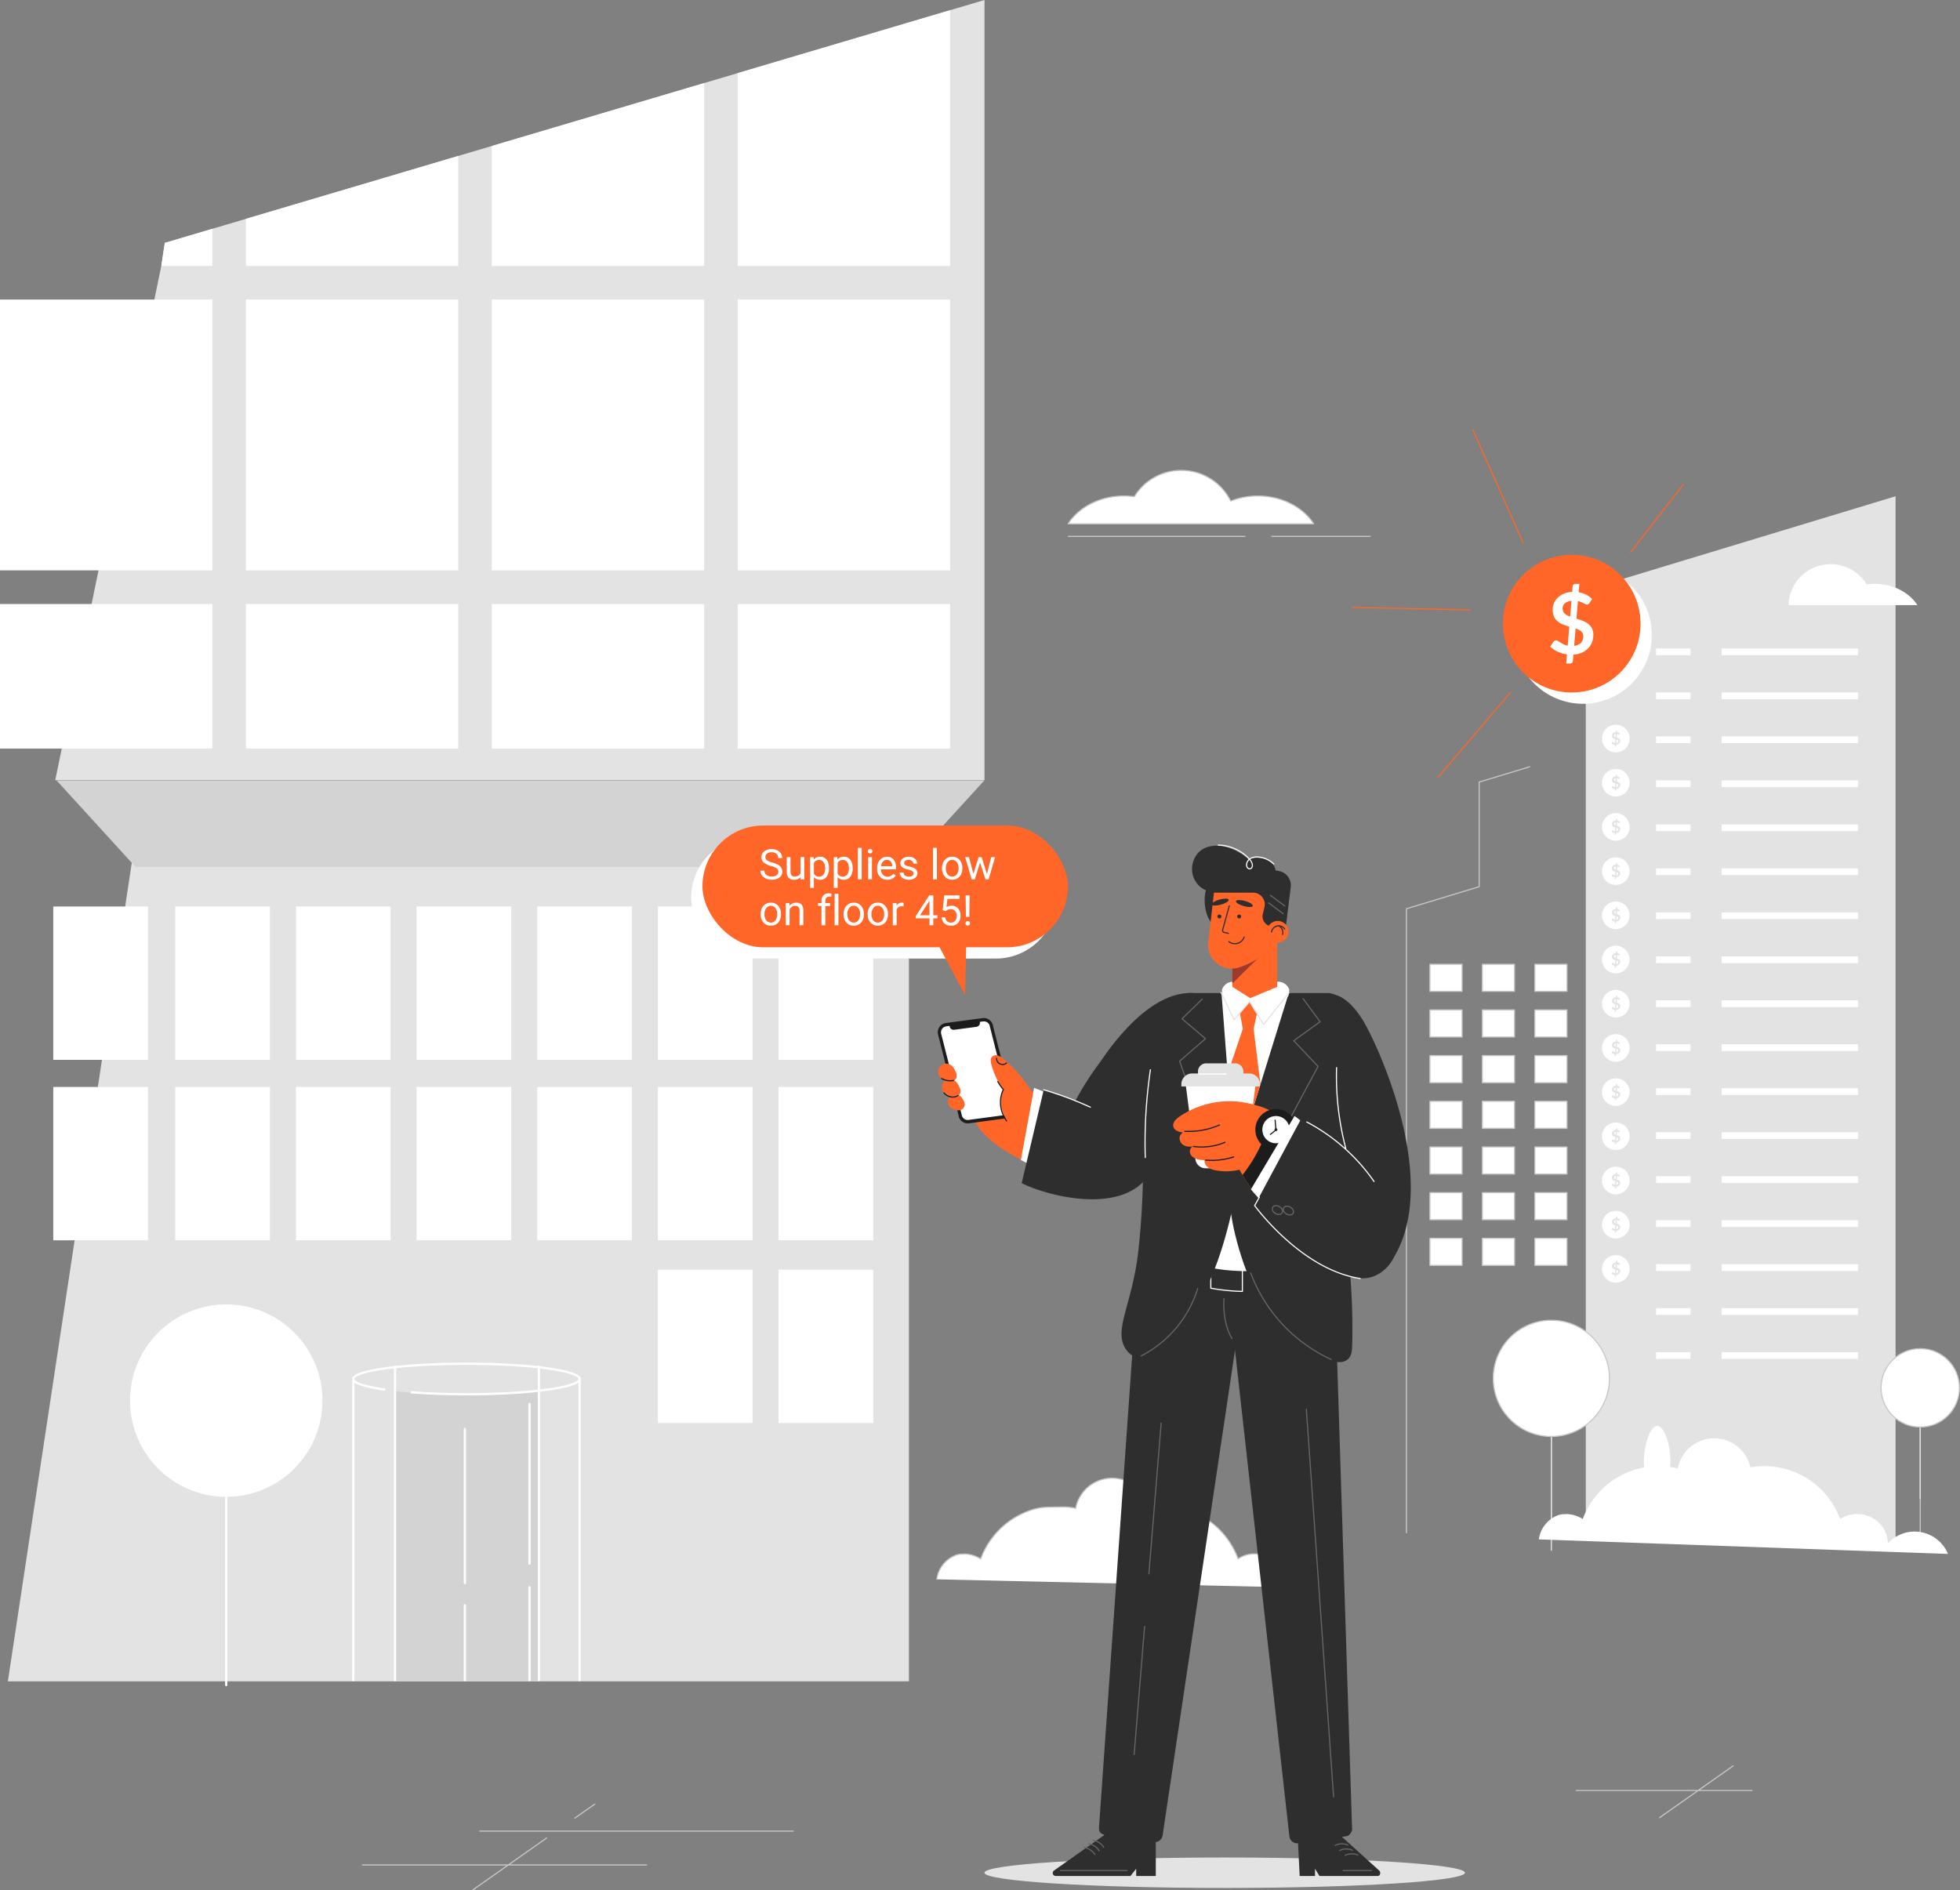 <svg xmlns="http://www.w3.org/2000/svg" id="illustration" width="1737.65" height="1676.124" version="1.1"><rect width="100%" height="100%" fill="#808080" stroke="none"/><defs id="defs4"><style id="style2">.cls-1,.cls-6{fill:#fff}.cls-1,.cls-2{stroke:#c7c7c7}.cls-1,.cls-10,.cls-13,.cls-14,.cls-16,.cls-2,.cls-5{stroke-linecap:round}.cls-1,.cls-10,.cls-13,.cls-14,.cls-16,.cls-2{stroke-linejoin:round}.cls-10,.cls-13,.cls-14,.cls-16,.cls-2,.cls-5{fill:none}.cls-3{fill:#e3e3e3}.cls-10,.cls-14{stroke:#fff}.cls-5{stroke-miterlimit:10;stroke:#e3e3e3}.cls-7{fill:#ff6628}.cls-10{stroke-width:2px}.cls-11{fill:#2e2e2e}.cls-13{stroke:#666}.cls-15{fill:#1c1c1c}.cls-16{stroke:#1c1c1c}</style></defs><path id="path6" fill="#fff" stroke="#c7c7c7" stroke-linecap="round" stroke-linejoin="round" d="M1421.04 1358.95V752.97l-12.84 3.89v-92.77" class="cls-1"/><path id="path8" fill="none" stroke="#c7c7c7" stroke-linecap="round" stroke-linejoin="round" d="M1356.13 679.87l-44.76 13.56v92.78l-64.49 19.54v553.2" class="cls-2"/><path id="path10" fill="#e3e3e3" d="M1680.53 1373.8V440.02l-274.66 83.23v831.55z" class="cls-3"/><path id="path12" fill="none" stroke="#fff" stroke-miterlimit="10" stroke-width="6" d="M1468.19 1201.92h179.01m-179.01-39h179.01m-179.01-39h179.01m-179.01-39h179.01m-179.01-38.99h179.01m-179.01-39h179.01m-179.01-39h179.01m-179.01-39h179.01m-179.01-39h179.01m-179.01-38.99h179.01m-179.01-39h179.01m-179.01-39h179.01m-179.01-39h179.01m-179.01-39h179.01m-179.01-38.99h179.01m-179.01-39h179.01m-179.01-39h179.01"/><path id="path14" fill="#e3e3e3" d="M1498.75 517.92h27.54v716h-27.54z" class="cls-3"/><path id="path16" fill="#fff" stroke="#c7c7c7" stroke-linecap="round" stroke-linejoin="round" d="M1267.7 854.97h28.5v24h-28.5zm46.5 0h28.5v24h-28.5zm46.5 0h28.5v24h-28.5zm-93 40.5h28.5v24h-28.5zm46.5 0h28.5v24h-28.5zm46.5 0h28.5v24h-28.5zm-93 40.5h28.5v24h-28.5zm46.5 0h28.5v24h-28.5zm46.5 0h28.5v24h-28.5zm-93 40.5h28.5v24h-28.5zm46.5 0h28.5v24h-28.5zm46.5 0h28.5v24h-28.5zm-93 40.5h28.5v24h-28.5zm46.5 0h28.5v24h-28.5zm46.5 0h28.5v24h-28.5zm-93 40.49h28.5v24h-28.5zm46.5 0h28.5v24h-28.5zm46.5 0h28.5v24h-28.5zm-93 40.5h28.5v24h-28.5zm46.5 0h28.5v24h-28.5zm46.5 0h28.5v24h-28.5zm341.69 120.6v142.74" class="cls-1"/><path id="path18" fill="none" stroke="#e3e3e3" stroke-linecap="round" stroke-miterlimit="10" d="M1702.39 1218.56v110.18" class="cls-5"/><circle id="circle20" cx="1702.39" cy="1230.55" r="34.76" fill="#fff" stroke="#c7c7c7" stroke-linecap="round" stroke-linejoin="round" class="cls-1"/><path id="path22" fill="#fff" stroke="#c7c7c7" stroke-linecap="round" stroke-linejoin="round" d="M1375.37 1204.39v159.54" class="cls-1"/><path id="path24" fill="none" stroke="#e3e3e3" stroke-linecap="round" stroke-miterlimit="10" d="M1375.37 1204.39v170.14" class="cls-5"/><circle id="circle26" cx="1375.37" cy="1222.15" r="51.52" fill="#fff" stroke="#c7c7c7" stroke-linecap="round" stroke-linejoin="round" class="cls-1"/><path id="path28" fill="#fff" d="M1726.99 1377.8a32 32 0 00-53.32-9.29c0-14.41-12.21-26.09-27.21-26.09a27.82 27.82 0 00-15.12 4.42 71.41 71.41 0 00-79.49-45.78 32.91 32.91 0 00-64.45 1c-2.2-.54-4.45-1-6.73-1.29a52.29 52.29 0 00.12-8.89c-1-15.25-6.22-27.61-11.54-27.61-5.32 0-10.57 12.36-11.73 27.61a52.55 52.55 0 00.09 9.25 71.54 71.54 0 00-54.42 45.73 27.8 27.8 0 00-14.25-4.39l-4.23.18a17.79 17.79 0 00-4.94 1.46 26.76 26.76 0 00-15.5 20.8" class="cls-6"/><circle id="circle30" cx="1403.41" cy="562.99" r="61.03" fill="#fff" class="cls-6"/><circle id="circle32" cx="1393.41" cy="552.99" r="61.03" fill="#ff6628" class="cls-7"/><path id="path34" fill="#fff" d="M1389.21 580.2a28.62 28.62 0 01-8.3-2.42 23.08 23.08 0 01-6.6-4.49l2.86-4.26a3 3 0 011-.93 2.73 2.73 0 011.34-.35 3.39 3.39 0 011.78.58c.62.39 1.34.85 2.15 1.38a27.17 27.17 0 002.75 1.58 12.9 12.9 0 003.66 1.17l1.36-16.84q-2.68-.79-5.3-1.79a17.78 17.78 0 01-4.72-2.68 12.59 12.59 0 01-3.38-4.25 14.44 14.44 0 01-1.28-6.45 14.64 14.64 0 014.47-10.49 18 18 0 015.42-3.55 20.52 20.52 0 017.35-1.58l.42-4.76a2.65 2.65 0 01.75-1.62 2.33 2.33 0 011.78-.71h3.49l-.64 7.39a20.76 20.76 0 016.94 2.28 24.76 24.76 0 015 3.68l-2.27 3.44a4.06 4.06 0 01-1 1.13 2.18 2.18 0 01-1.29.37 3.33 3.33 0 01-1.35-.35c-.53-.24-1.12-.53-1.78-.87-.66-.34-1.39-.69-2.21-1a16 16 0 00-2.69-.87l-1.32 15.62c1.81.56 3.6 1.17 5.39 1.83a19.27 19.27 0 014.81 2.59 12.35 12.35 0 013.45 3.94 12 12 0 011.32 5.91 18.37 18.37 0 01-1.17 6.58 15.76 15.76 0 01-3.43 5.43 17.59 17.59 0 01-5.55 3.85 21.14 21.14 0 01-7.5 1.76l-.46 5.54a2.46 2.46 0 01-.73 1.61 2.32 2.32 0 01-1.76.73h-3.43zm-3.85-40.68a6.08 6.08 0 00.49 2.53 6.3 6.3 0 001.38 2 9.7 9.7 0 002.11 1.5 21 21 0 002.66 1.19l1.17-14a13.47 13.47 0 00-3.58.89 7.72 7.72 0 00-2.42 1.53 5.53 5.53 0 00-1.38 2 6.58 6.58 0 00-.45 2.36zm18.34 24.68a5.8 5.8 0 00-.51-2.51 6 6 0 00-1.43-1.9 9.11 9.11 0 00-2.17-1.44 23.7 23.7 0 00-2.72-1.09l-1.3 15.36a9.9 9.9 0 006.05-2.7 7.93 7.93 0 002.06-5.72z" class="cls-6"/><circle id="circle36" cx="1432.5" cy="654.85" r="12.24" fill="#fff" class="cls-6"/><path id="path38" fill="#e3e3e3" d="M1434.56 657.1a1.19 1.19 0 00-.1-.51 1.33 1.33 0 00-.29-.38 2.31 2.31 0 00-.43-.29 3.93 3.93 0 00-.55-.21l-.26 3.07a2 2 0 001.22-.54 1.61 1.61 0 00.41-1.14zm-2.9 3.2a5.85 5.85 0 01-1.67-.48 4.53 4.53 0 01-1.32-.9l.57-.85a.61.61 0 01.2-.19.54.54 0 01.27-.07.7.7 0 01.36.12l.43.27a5.36 5.36 0 00.55.32 2.5 2.5 0 00.73.23l.28-3.38a11 11 0 01-1.06-.36 3.46 3.46 0 01-.94-.53 2.52 2.52 0 01-.68-.86 2.87 2.87 0 01-.26-1.29 2.91 2.91 0 01.23-1.12 2.81 2.81 0 01.67-1 3.33 3.33 0 011.08-.71 4 4 0 011.48-.32l.08-1a.53.53 0 01.15-.33.45.45 0 01.36-.14h.69l-.13 1.48a4.21 4.21 0 011.39.46 5.24 5.24 0 011 .73l-.46.69a.77.77 0 01-.2.23.45.45 0 01-.26.08.67.67 0 01-.27-.08 2.84 2.84 0 01-.36-.17l-.44-.21a2.63 2.63 0 00-.54-.17l-.26 3.13c.36.11.72.23 1.08.37a3.55 3.55 0 011 .52 2.28 2.28 0 01.69.79 2.34 2.34 0 01.27 1.18 3.6 3.6 0 01-.24 1.32 3.18 3.18 0 01-.68 1.09 3.78 3.78 0 01-1.12.77 4.13 4.13 0 01-1.5.35l-.09 1.11a.55.55 0 01-.15.33.48.48 0 01-.35.14h-.69zm-.78-8.15a1.36 1.36 0 00.1.51 1.48 1.48 0 00.28.39 2.25 2.25 0 00.42.3 3.82 3.82 0 00.54.24l.23-2.8a2.37 2.37 0 00-.72.18 1.41 1.41 0 00-.48.3 1.11 1.11 0 00-.28.41 1.23 1.23 0 00-.09.47z" class="cls-3"/><circle id="circle40" cx="1432.5" cy="694.03" r="12.24" fill="#fff" class="cls-6"/><path id="path42" fill="#e3e3e3" d="M1434.56 696.28a1.12 1.12 0 00-.1-.5 1.2 1.2 0 00-.29-.38 1.91 1.91 0 00-.43-.29 5.72 5.72 0 00-.55-.22l-.26 3.07a2 2 0 001.22-.54 1.61 1.61 0 00.41-1.14zm-2.9 3.21a5.85 5.85 0 01-1.67-.48 4.75 4.75 0 01-1.32-.91l.57-.85a.61.61 0 01.2-.19.68.68 0 01.27-.07.7.7 0 01.36.12l.43.28a5.4 5.4 0 00.55.31 2.51 2.51 0 00.73.24l.28-3.38c-.35-.11-.71-.23-1.06-.36a3.78 3.78 0 01-.94-.54 2.48 2.48 0 01-.68-.85 2.87 2.87 0 01-.26-1.29 3 3 0 01.23-1.13 2.91 2.91 0 01.67-1 3.68 3.68 0 011.08-.71 4.18 4.18 0 011.48-.32l.08-1a.5.5 0 01.15-.32.46.46 0 01.36-.15h.69l-.13 1.48a4.21 4.21 0 011.39.46 5.27 5.27 0 011 .74l-.46.69a.72.72 0 01-.2.22.38.38 0 01-.26.08.63.63 0 01-.27-.07l-.36-.18-.44-.2a3.42 3.42 0 00-.54-.18l-.26 3.13 1.08.37a4.2 4.2 0 011 .52 2.32 2.32 0 011 2 3.6 3.6 0 01-.24 1.32 3 3 0 01-.68 1.09 3.62 3.62 0 01-1.12.78 4.59 4.59 0 01-1.5.35l-.09 1.11a.53.53 0 01-.15.32.45.45 0 01-.35.15h-.69zm-.78-8.16a1.32 1.32 0 00.1.51 1.21 1.21 0 00.28.39 2.25 2.25 0 00.42.3 3.82 3.82 0 00.54.24l.23-2.8a3.15 3.15 0 00-.72.18 1.42 1.42 0 00-.48.31 1.08 1.08 0 00-.28.4 1.27 1.27 0 00-.09.47z" class="cls-3"/><circle id="circle44" cx="1432.5" cy="733.22" r="12.24" fill="#fff" class="cls-6"/><path id="path46" fill="#e3e3e3" d="M1434.56 735.47a1.16 1.16 0 00-.1-.51 1.33 1.33 0 00-.29-.38 1.91 1.91 0 00-.43-.29 5.72 5.72 0 00-.55-.22l-.26 3.08a2 2 0 001.22-.55 1.58 1.58 0 00.41-1.13zm-2.9 3.2a5.85 5.85 0 01-1.67-.48 4.53 4.53 0 01-1.32-.9l.57-.86a.7.7 0 01.2-.18.54.54 0 01.27-.07.78.78 0 01.36.11l.43.28a5.36 5.36 0 00.55.32 2.85 2.85 0 00.73.23l.28-3.38a11 11 0 01-1.06-.36 3.24 3.24 0 01-.94-.54 2.39 2.39 0 01-.68-.85 2.87 2.87 0 01-.26-1.29 2.91 2.91 0 01.23-1.12 2.72 2.72 0 01.67-1 3.33 3.33 0 011.08-.71 4 4 0 011.48-.32l.08-1a.53.53 0 01.15-.32.45.45 0 01.36-.14h.69l-.13 1.48a4 4 0 011.39.46 5.24 5.24 0 011 .73l-.46.69a.77.77 0 01-.2.23.45.45 0 01-.26.08.67.67 0 01-.27-.08 2.84 2.84 0 01-.36-.17l-.44-.21a2.63 2.63 0 00-.54-.17l-.26 3.13c.36.11.72.23 1.08.37a3.82 3.82 0 011 .51 2.48 2.48 0 01.69.79 2.38 2.38 0 01.27 1.19 3.6 3.6 0 01-.24 1.32 3.18 3.18 0 01-.68 1.09 3.78 3.78 0 01-1.12.77 4.13 4.13 0 01-1.5.35l-.09 1.11a.55.55 0 01-.15.33.48.48 0 01-.35.14h-.69zm-.78-8.15a1.36 1.36 0 00.1.51 1.48 1.48 0 00.28.39 2.25 2.25 0 00.42.3 3.82 3.82 0 00.54.24l.23-2.8a2.72 2.72 0 00-.72.17 1.59 1.59 0 00-.48.31 1.11 1.11 0 00-.28.41 1.19 1.19 0 00-.09.47z" class="cls-3"/><circle id="circle48" cx="1432.5" cy="772.4" r="12.24" fill="#fff" class="cls-6"/><path id="path50" fill="#e3e3e3" d="M1434.56 774.62a1.12 1.12 0 00-.1-.5 1.2 1.2 0 00-.29-.38 1.62 1.62 0 00-.43-.29 3.94 3.94 0 00-.55-.22l-.26 3.07a2 2 0 001.22-.54 1.61 1.61 0 00.41-1.14zm-2.9 3.21a5.56 5.56 0 01-1.67-.49 4.53 4.53 0 01-1.32-.9l.57-.85a.61.61 0 01.2-.19.68.68 0 01.27-.07.7.7 0 01.36.12l.43.27a4 4 0 00.55.32 2.51 2.51 0 00.73.24l.28-3.38c-.35-.11-.71-.23-1.06-.36a3.78 3.78 0 01-.94-.54 2.48 2.48 0 01-.68-.85 2.92 2.92 0 01-.26-1.3 3 3 0 01.23-1.12 2.91 2.91 0 01.67-1 3.5 3.5 0 011.08-.71 4.18 4.18 0 011.48-.32l.08-1a.55.55 0 01.15-.33.49.49 0 01.36-.14h.69l-.13 1.48a4.21 4.21 0 011.39.46 5.27 5.27 0 011 .74l-.46.69a.72.72 0 01-.2.22.45.45 0 01-.26.08.63.63 0 01-.27-.07l-.36-.18-.44-.2a2.63 2.63 0 00-.54-.18l-.26 3.13c.36.11.72.24 1.08.37a3.85 3.85 0 011 .52 2.28 2.28 0 01.69.79 2.34 2.34 0 01.27 1.18 3.6 3.6 0 01-.24 1.32 3.09 3.09 0 01-.68 1.09 3.44 3.44 0 01-1.12.77 4.35 4.35 0 01-1.5.36l-.09 1.11a.56.56 0 01-.15.32.45.45 0 01-.35.15h-.69zm-.78-8.16a1.36 1.36 0 00.1.51 1.21 1.21 0 00.28.39 2.25 2.25 0 00.42.3 3.82 3.82 0 00.54.24l.23-2.8a3.15 3.15 0 00-.72.18 1.29 1.29 0 00-.48.31 1.08 1.08 0 00-.28.4 1.27 1.27 0 00-.09.5z" class="cls-3"/><circle id="circle52" cx="1432.5" cy="811.59" r="12.24" fill="#fff" class="cls-6"/><path id="path54" fill="#e3e3e3" d="M1434.56 813.84a1.16 1.16 0 00-.1-.51 1.33 1.33 0 00-.29-.38 1.91 1.91 0 00-.43-.29 5.72 5.72 0 00-.55-.22l-.26 3.07a2 2 0 001.22-.54 1.6 1.6 0 00.41-1.13zm-2.9 3.2a5.85 5.85 0 01-1.67-.48 4.53 4.53 0 01-1.32-.9l.57-.86a.7.7 0 01.2-.18.54.54 0 01.27-.07.78.78 0 01.36.11l.43.28a5.36 5.36 0 00.55.32 2.85 2.85 0 00.73.23l.28-3.38c-.35-.11-.71-.23-1.06-.36a3.24 3.24 0 01-.94-.54 2.39 2.39 0 01-.68-.85 2.87 2.87 0 01-.26-1.29 2.91 2.91 0 01.23-1.12 2.72 2.72 0 01.67-1 3.52 3.52 0 011.08-.72 4.18 4.18 0 011.48-.31l.08-1a.5.5 0 01.15-.32.46.46 0 01.36-.15h.69l-.13 1.49a4 4 0 011.39.46 4.85 4.85 0 011 .73l-.46.69a.77.77 0 01-.2.23.44.44 0 01-.26.07.63.63 0 01-.27-.07l-.36-.17-.44-.21a2.63 2.63 0 00-.54-.17l-.26 3.13 1.08.36a4.2 4.2 0 011 .52 2.32 2.32 0 011 2 3.6 3.6 0 01-.24 1.32 3.18 3.18 0 01-.68 1.09 3.78 3.78 0 01-1.12.77 4.35 4.35 0 01-1.5.35l-.09 1.11a.5.5 0 01-.15.32.45.45 0 01-.35.15h-.69zm-.78-8.15a1.27 1.27 0 00.1.5 1.21 1.21 0 00.28.39 1.9 1.9 0 00.42.31 5.48 5.48 0 00.54.23l.23-2.79a2.72 2.72 0 00-.72.17 1.59 1.59 0 00-.48.31 1.17 1.17 0 00-.28.4 1.28 1.28 0 00-.09.48z" class="cls-3"/><circle id="circle56" cx="1432.5" cy="850.77" r="12.24" fill="#fff" class="cls-6"/><path id="path58" fill="#e3e3e3" d="M1434.56 853.02a1.12 1.12 0 00-.1-.5 1.37 1.37 0 00-.29-.39 1.88 1.88 0 00-.43-.28 3.94 3.94 0 00-.55-.22l-.26 3.07a2 2 0 001.22-.54 1.61 1.61 0 00.41-1.14zm-2.9 3.21a5.56 5.56 0 01-1.67-.49 4.53 4.53 0 01-1.32-.9l.57-.85a.61.61 0 01.2-.19.54.54 0 01.27-.07.7.7 0 01.36.12l.43.27a4 4 0 00.55.32 2.51 2.51 0 00.73.24l.28-3.39c-.35-.1-.71-.22-1.06-.35a3.78 3.78 0 01-.94-.54 2.58 2.58 0 01-.68-.85 3.11 3.11 0 010-2.42 2.81 2.81 0 01.67-1 3.5 3.5 0 011.08-.71 4.18 4.18 0 011.48-.32l.08-1a.55.55 0 01.15-.33.49.49 0 01.36-.14h.69l-.13 1.48a4.21 4.21 0 011.39.46 5.27 5.27 0 011 .74l-.46.69a.72.72 0 01-.2.22.45.45 0 01-.26.08.83.83 0 01-.27-.07l-.36-.18-.44-.21a3.44 3.44 0 00-.54-.17l-.26 3.13c.36.11.72.24 1.08.37a3.85 3.85 0 011 .52 2.28 2.28 0 01.69.79 2.34 2.34 0 01.27 1.18 3.6 3.6 0 01-.24 1.32 3.09 3.09 0 01-.68 1.09 3.6 3.6 0 01-1.12.77 4.35 4.35 0 01-1.5.36l-.09 1.11a.56.56 0 01-.15.32.45.45 0 01-.35.15h-.69zm-.78-8.16a1.36 1.36 0 00.1.51 1.21 1.21 0 00.28.39 2.25 2.25 0 00.42.3 3.82 3.82 0 00.54.24l.23-2.8a2.7 2.7 0 00-.72.18 1.41 1.41 0 00-.48.3 1.2 1.2 0 00-.28.41 1.27 1.27 0 00-.09.47z" class="cls-3"/><circle id="circle60" cx="1432.5" cy="889.96" r="12.24" fill="#fff" class="cls-6"/><path id="path62" fill="#e3e3e3" d="M1434.56 892.2a1.12 1.12 0 00-.1-.5 1.33 1.33 0 00-.29-.38 1.91 1.91 0 00-.43-.29 5.72 5.72 0 00-.55-.22l-.26 3.07a2 2 0 001.22-.54 1.61 1.61 0 00.41-1.14zm-2.9 3.21a5.85 5.85 0 01-1.67-.48 4.53 4.53 0 01-1.32-.9l.57-.86a.7.7 0 01.2-.18.54.54 0 01.27-.07.68.68 0 01.36.11l.43.28c.16.1.34.21.55.32a2.85 2.85 0 00.73.23l.28-3.38c-.35-.11-.71-.23-1.06-.36a3.24 3.24 0 01-.94-.54 2.48 2.48 0 01-.68-.85 2.87 2.87 0 01-.26-1.29 3 3 0 01.23-1.13 2.91 2.91 0 01.67-1 3.68 3.68 0 011.08-.71 4.18 4.18 0 011.48-.31l.08-1a.5.5 0 01.15-.32.46.46 0 01.36-.15h.69l-.13 1.49a4 4 0 011.39.45 5.27 5.27 0 011 .74l-.46.69a.77.77 0 01-.2.23.44.44 0 01-.26.07.63.63 0 01-.27-.07l-.36-.17-.44-.21a3.42 3.42 0 00-.54-.18l-.26 3.14 1.08.36a4.2 4.2 0 011 .52 2.32 2.32 0 011 2 3.6 3.6 0 01-.24 1.32 3.18 3.18 0 01-.68 1.09 3.78 3.78 0 01-1.12.77 4.35 4.35 0 01-1.5.35l-.09 1.11a.53.53 0 01-.15.32.45.45 0 01-.35.15h-.69zm-.78-8.15a1.27 1.27 0 00.1.5 1.21 1.21 0 00.28.39 1.9 1.9 0 00.42.31 5.48 5.48 0 00.54.23l.23-2.8a3.15 3.15 0 00-.72.18 1.59 1.59 0 00-.48.31 1.17 1.17 0 00-.28.4 1.28 1.28 0 00-.09.48z" class="cls-3"/><circle id="circle64" cx="1432.5" cy="929.14" r="12.24" fill="#fff" class="cls-6"/><path id="path66" fill="#e3e3e3" d="M1434.56 931.39a1.12 1.12 0 00-.1-.5 1.24 1.24 0 00-.29-.39 1.88 1.88 0 00-.43-.28 3.94 3.94 0 00-.55-.22l-.26 3.07a2 2 0 001.22-.54 1.61 1.61 0 00.41-1.14zm-2.9 3.21a5.86 5.86 0 01-1.67-.49 4.53 4.53 0 01-1.32-.9l.57-.85a.61.61 0 01.2-.19.54.54 0 01.27-.07.7.7 0 01.36.12l.43.27a5.36 5.36 0 00.55.32 2.84 2.84 0 00.73.24l.28-3.39a11 11 0 01-1.06-.36 3.46 3.46 0 01-.94-.53 2.58 2.58 0 01-.68-.85 3 3 0 01-.26-1.3 2.91 2.91 0 01.23-1.12 2.81 2.81 0 01.67-1 3.33 3.33 0 011.08-.71 4.18 4.18 0 011.48-.32l.08-.95a.55.55 0 01.15-.33.49.49 0 01.36-.14h.69l-.13 1.48a4.21 4.21 0 011.39.46 4.88 4.88 0 011 .74l-.46.68a.66.66 0 01-.2.23.45.45 0 01-.26.08.83.83 0 01-.27-.07l-.36-.18-.44-.21a2.63 2.63 0 00-.54-.17l-.26 3.13c.36.11.72.23 1.08.37a3.55 3.55 0 011 .52 2.28 2.28 0 01.69.79 2.34 2.34 0 01.27 1.18 3.6 3.6 0 01-.24 1.32 3.09 3.09 0 01-.68 1.09 3.6 3.6 0 01-1.12.77 4.13 4.13 0 01-1.5.35l-.09 1.12a.56.56 0 01-.15.32.45.45 0 01-.35.15h-.69zm-.78-8.16a1.36 1.36 0 00.1.51 1.48 1.48 0 00.28.39 2.25 2.25 0 00.42.3 3.82 3.82 0 00.54.24l.23-2.8a2.37 2.37 0 00-.72.18 1.41 1.41 0 00-.48.3 1.11 1.11 0 00-.28.41 1.23 1.23 0 00-.09.47z" class="cls-3"/><circle id="circle68" cx="1432.5" cy="968.33" r="12.24" fill="#fff" class="cls-6"/><path id="path70" fill="#e3e3e3" d="M1434.56 970.62a1.12 1.12 0 00-.1-.5 1.33 1.33 0 00-.29-.38 1.91 1.91 0 00-.43-.29 5.72 5.72 0 00-.55-.22l-.26 3.07a2 2 0 001.22-.54 1.61 1.61 0 00.41-1.14zm-2.9 3.21a5.85 5.85 0 01-1.67-.48 5 5 0 01-1.32-.9l.57-.86a.58.58 0 01.2-.18.56.56 0 01.27-.08.7.7 0 01.36.12l.43.28c.16.1.34.21.55.32a2.85 2.85 0 00.73.23l.28-3.38c-.35-.11-.71-.23-1.06-.36a3.24 3.24 0 01-.94-.54 2.48 2.48 0 01-.68-.85 2.87 2.87 0 01-.26-1.29 3 3 0 01.23-1.13 2.91 2.91 0 01.67-1 3.68 3.68 0 011.08-.71 4.18 4.18 0 011.48-.31l.08-1a.5.5 0 01.15-.32.46.46 0 01.36-.15h.69l-.13 1.49a4 4 0 011.39.45 5.27 5.27 0 011 .74l-.46.69a.77.77 0 01-.2.23.44.44 0 01-.26.07.63.63 0 01-.27-.07l-.36-.17-.44-.21a3.42 3.42 0 00-.54-.18l-.26 3.14 1.08.36a4.2 4.2 0 011 .52 2.32 2.32 0 011 2 3.68 3.68 0 01-.24 1.32 3.18 3.18 0 01-.68 1.09 3.78 3.78 0 01-1.12.77 4.35 4.35 0 01-1.5.35l-.09 1.11a.53.53 0 01-.15.32.45.45 0 01-.35.15h-.69zm-.78-8.15a1.27 1.27 0 00.1.5 1.21 1.21 0 00.28.39 1.6 1.6 0 00.42.3 3.82 3.82 0 00.54.24l.23-2.8a3.15 3.15 0 00-.72.18 1.42 1.42 0 00-.48.31 1.08 1.08 0 00-.28.4 1.28 1.28 0 00-.09.42z" class="cls-3"/><circle id="circle72" cx="1432.5" cy="1007.51" r="12.24" fill="#fff" class="cls-6"/><path id="path74" fill="#e3e3e3" d="M1434.56 1009.76a1.19 1.19 0 00-.1-.51 1.33 1.33 0 00-.29-.38 2.31 2.31 0 00-.43-.29 3.93 3.93 0 00-.55-.21l-.26 3.07a2 2 0 001.22-.54 1.61 1.61 0 00.41-1.14zm-2.9 3.21a6.2 6.2 0 01-1.67-.49 4.53 4.53 0 01-1.32-.9l.57-.85a.61.61 0 01.2-.19.54.54 0 01.27-.07.7.7 0 01.36.12l.43.27a5.36 5.36 0 00.55.32 2.5 2.5 0 00.73.23l.28-3.38a11 11 0 01-1.06-.36 3.46 3.46 0 01-.94-.53 2.52 2.52 0 01-.68-.86 2.87 2.87 0 01-.26-1.29 2.91 2.91 0 01.23-1.12 2.81 2.81 0 01.67-1 3.33 3.33 0 011.08-.71 4 4 0 011.48-.32l.08-1a.55.55 0 01.15-.33.49.49 0 01.36-.14h.69l-.13 1.48a4.21 4.21 0 011.39.46 4.88 4.88 0 011 .74l-.46.68a.77.77 0 01-.2.23.45.45 0 01-.26.08.67.67 0 01-.27-.08 2.84 2.84 0 01-.36-.17l-.44-.21a2.63 2.63 0 00-.54-.17l-.26 3.13c.36.11.72.23 1.08.37a3.55 3.55 0 011 .52 2.28 2.28 0 01.69.79 2.34 2.34 0 01.27 1.18 3.6 3.6 0 01-.24 1.32 3.18 3.18 0 01-.68 1.09 3.78 3.78 0 01-1.12.77 4.13 4.13 0 01-1.5.35l-.09 1.12a.56.56 0 01-.15.32.45.45 0 01-.35.14h-.69zm-.78-8.16a1.36 1.36 0 00.1.51 1.48 1.48 0 00.28.39 2.25 2.25 0 00.42.3 3.82 3.82 0 00.54.24l.23-2.8a2.37 2.37 0 00-.72.18 1.41 1.41 0 00-.48.3 1.11 1.11 0 00-.28.41 1.23 1.23 0 00-.09.47z" class="cls-3"/><circle id="circle76" cx="1432.5" cy="1046.7" r="12.24" fill="#fff" class="cls-6"/><path id="path78" fill="#e3e3e3" d="M1434.56 1048.94a1.12 1.12 0 00-.1-.5 1.33 1.33 0 00-.29-.38 1.91 1.91 0 00-.43-.29 5.72 5.72 0 00-.55-.22l-.26 3.07a2 2 0 001.22-.54 1.61 1.61 0 00.41-1.14zm-2.9 3.21a5.85 5.85 0 01-1.67-.48 5 5 0 01-1.32-.9l.57-.86a.61.61 0 01.2-.19.68.68 0 01.27-.07.7.7 0 01.36.12l.43.28a5.4 5.4 0 00.55.31 2.51 2.51 0 00.73.24l.28-3.38c-.35-.11-.71-.23-1.06-.36a3.78 3.78 0 01-.94-.54 2.48 2.48 0 01-.68-.85 2.87 2.87 0 01-.26-1.29 3 3 0 01.23-1.13 2.91 2.91 0 01.67-1 3.68 3.68 0 011.08-.71 4.41 4.41 0 011.48-.32l.08-1a.5.5 0 01.15-.32.46.46 0 01.36-.15h.69l-.13 1.48a4.21 4.21 0 011.39.46 5.27 5.27 0 011 .74l-.46.69a.92.92 0 01-.2.23.44.44 0 01-.26.07.63.63 0 01-.27-.07l-.36-.18-.44-.2a3.42 3.42 0 00-.54-.18l-.26 3.13 1.08.37a4.2 4.2 0 011 .52 2.32 2.32 0 011 2 3.6 3.6 0 01-.24 1.32 3 3 0 01-.68 1.09 3.62 3.62 0 01-1.12.78 4.59 4.59 0 01-1.5.35l-.09 1.11a.53.53 0 01-.15.32.45.45 0 01-.35.15h-.69zm-.78-8.16a1.29 1.29 0 00.1.51 1.21 1.21 0 00.28.39 1.87 1.87 0 00.42.3 3.82 3.82 0 00.54.24l.23-2.8a3.15 3.15 0 00-.72.18 1.42 1.42 0 00-.48.31 1.08 1.08 0 00-.28.4 1.27 1.27 0 00-.09.47z" class="cls-3"/><circle id="circle80" cx="1432.5" cy="1085.88" r="12.24" fill="#fff" class="cls-6"/><path id="path82" fill="#e3e3e3" d="M1434.56 1088.13a1.16 1.16 0 00-.1-.51 1.33 1.33 0 00-.29-.38 1.91 1.91 0 00-.43-.29 5.72 5.72 0 00-.55-.22l-.26 3.08a2 2 0 001.22-.54 1.63 1.63 0 00.41-1.14zm-2.9 3.2a5.85 5.85 0 01-1.67-.48 4.53 4.53 0 01-1.32-.9l.57-.86a.7.7 0 01.2-.18.54.54 0 01.27-.07.78.78 0 01.36.11l.43.28a5.36 5.36 0 00.55.32 2.85 2.85 0 00.73.23l.28-3.38a11 11 0 01-1.06-.36 3.46 3.46 0 01-.94-.53 2.52 2.52 0 01-.68-.86 2.87 2.87 0 01-.26-1.29 2.91 2.91 0 01.23-1.12 2.72 2.72 0 01.67-1 3.33 3.33 0 011.08-.71 4 4 0 011.48-.32l.08-.95a.53.53 0 01.15-.33.45.45 0 01.36-.14h.69l-.13 1.48a4 4 0 011.39.46 5.24 5.24 0 011 .73l-.46.69a.77.77 0 01-.2.23.45.45 0 01-.26.08.67.67 0 01-.27-.08 2.84 2.84 0 01-.36-.17l-.44-.21a2.63 2.63 0 00-.54-.17l-.26 3.13c.36.11.72.23 1.08.37a3.82 3.82 0 011 .51 2.41 2.41 0 01.69.8 2.32 2.32 0 01.27 1.18 3.6 3.6 0 01-.24 1.32 3.18 3.18 0 01-.68 1.09 3.78 3.78 0 01-1.12.77 4.13 4.13 0 01-1.5.35l-.09 1.11a.55.55 0 01-.15.33.48.48 0 01-.35.14h-.69zm-.78-8.15a1.36 1.36 0 00.1.51 1.48 1.48 0 00.28.39 2.25 2.25 0 00.42.3 3.82 3.82 0 00.54.24l.23-2.8a2.72 2.72 0 00-.72.17 1.59 1.59 0 00-.48.31 1.11 1.11 0 00-.28.41 1.19 1.19 0 00-.09.47z" class="cls-3"/><circle id="circle84" cx="1432.5" cy="1125.06" r="12.24" fill="#fff" class="cls-6"/><path id="path86" fill="#e3e3e3" d="M1434.56 1127.31a1.12 1.12 0 00-.1-.5 1.2 1.2 0 00-.29-.38 1.91 1.91 0 00-.43-.29 3.94 3.94 0 00-.55-.22l-.26 3.07a2 2 0 001.22-.54 1.61 1.61 0 00.41-1.14zm-2.9 3.21a5.56 5.56 0 01-1.67-.49 4.53 4.53 0 01-1.32-.9l.57-.85a.61.61 0 01.2-.19.68.68 0 01.27-.07.7.7 0 01.36.12l.43.28a5.4 5.4 0 00.55.31 2.51 2.51 0 00.73.24l.28-3.38c-.35-.11-.71-.23-1.06-.36a3.78 3.78 0 01-.94-.54 2.48 2.48 0 01-.68-.85 2.9 2.9 0 01-.26-1.29 3 3 0 01.23-1.13 2.91 2.91 0 01.67-1 3.5 3.5 0 011.08-.71 4.18 4.18 0 011.48-.32l.08-1a.55.55 0 01.15-.33.49.49 0 01.36-.14h.69l-.13 1.48a4.21 4.21 0 011.39.46 5.27 5.27 0 011 .74l-.46.69a.72.72 0 01-.2.22.45.45 0 01-.26.08.63.63 0 01-.27-.07l-.36-.18-.44-.2a3.42 3.42 0 00-.54-.18l-.26 3.13c.36.11.72.24 1.08.37a3.85 3.85 0 011 .52 2.28 2.28 0 01.69.79 2.34 2.34 0 01.27 1.18 3.6 3.6 0 01-.24 1.32 3.09 3.09 0 01-.68 1.09 3.44 3.44 0 01-1.12.77 4.35 4.35 0 01-1.5.36l-.09 1.11a.56.56 0 01-.15.32.45.45 0 01-.35.15h-.69zm-.78-8.16a1.32 1.32 0 00.1.51 1.21 1.21 0 00.28.39 2.25 2.25 0 00.42.3 3.82 3.82 0 00.54.24l.23-2.8a3.15 3.15 0 00-.72.18 1.29 1.29 0 00-.48.31 1.08 1.08 0 00-.28.4 1.27 1.27 0 00-.09.47z" class="cls-3"/><path id="path88" fill="none" stroke="#ff6628" stroke-linecap="round" stroke-linejoin="round" d="M1350.14 480.86l-44.39-99.87m33.29 233.04l-64.36 75.45m170.89-199.74l46.61-59.92m-188.65 110.97l-104.31-2.22"/><path id="path90" fill="#fff" stroke="#c7c7c7" stroke-linecap="round" stroke-linejoin="round" d="M1140.21 1407.36c1.32-10.33-5.35-28.78-27.49-29.59a26.16 26.16 0 00-15.12 4.42 71.41 71.41 0 00-79.49-45.78 32.91 32.91 0 00-64.45 1h-.07a45.43 45.43 0 00-11.33-1.2l-13.49.21a46.21 46.21 0 00-12.42 1.85 71.63 71.63 0 00-46.9 44 27.83 27.83 0 00-14.25-4.39l-4.23.18a17.79 17.79 0 00-4.94 1.46 26.76 26.76 0 00-15.5 20.79" class="cls-1"/><path id="cloud" fill="#fff" d="M1661.91 517.62a50.69 50.69 0 00-7 .5 37.41 37.41 0 00-69.31 18.41h114.3c-7.3-11.24-21.57-18.91-37.99-18.91z" class="cls-6"/><g id="cloud-2" data-name="cloud" transform="translate(-334.79 -175.38)"><path id="path93" fill="#fff" stroke="#c7c7c7" stroke-linecap="round" stroke-linejoin="round" d="M1331.26 615.16a67.45 67.45 0 019.17.64 48.81 48.81 0 0185.41 3.89 65.39 65.39 0 0124.08-4.53c21.41 0 40 10 49.53 24.66h-217.72c9.49-14.68 28.11-24.66 49.53-24.66z" class="cls-1"/><path id="path95" fill="none" stroke="#c7c7c7" stroke-linecap="round" stroke-linejoin="round" d="M1281.89 651h156.64m23.73 0h87.33" class="cls-2"/></g><path id="path98" fill="#e3e3e3" d="M116.98 764.04h688.83v726.72H6.98" class="cls-3"/><path id="path100" fill="#d3d3d3" d="M477.4 1233.42v257.35h-127v-257.26a590.14 590.14 0 0063.13 3.07 584 584 0 0063.87-3.16zM224.21 768.85H120.3l-70.09-76.81h822.38l-70.09 76.81H294.86"/><path id="path102" fill="none" stroke="#fff" stroke-linecap="round" stroke-linejoin="round" stroke-width="2" d="M340.7 1232.01c-17-2.43-27.48-5.71-27.48-9.31 0-7.48 44.91-13.54 100.3-13.54s100.31 6.06 100.31 13.54c0 7.48-44.91 13.53-100.31 13.53-17.64 0-34.22-.61-48.62-1.69m-51.68-13.07v268.29m36.98-278.14v278.14m127.57-278.14v278.14M412.14 1267v136.62m0 19.69v66.45m57.31-244.91v141.53m0 20.92v82.46m44.38-268.29v268.29" class="cls-10"/><path id="path104" fill="#fff" d="M155.36 803.75h83.96v135.97h-83.96zm106.97 0h83.96v135.97h-83.96zm106.98 0h83.96v135.97h-83.96zm106.97 0h83.96v135.97h-83.96zm106.97 0h83.96v135.97h-83.96zm106.97 0h83.96v135.97h-83.96zm-534.86 160h83.96v135.97h-83.96zm106.97 0h83.96v135.97h-83.96zm106.98 0h83.96v135.97h-83.96zm106.97 0h83.96v135.97h-83.96zm106.97 0h83.96v135.97h-83.96zm106.97 0h83.96v135.97h-83.96zm-106.97 162h83.96v135.97h-83.96zm106.97 0h83.96v135.97h-83.96z" class="cls-6"/><path id="path106" fill="#fff" stroke="#c7c7c7" stroke-linecap="round" stroke-linejoin="round" d="M200.57 1212.46v264.13" class="cls-1"/><path id="path108" fill="none" stroke="#fff" stroke-linecap="round" stroke-linejoin="round" stroke-width="2" d="M200.57 1212.46v281.68" class="cls-10"/><circle id="circle110" cx="200.57" cy="1241.87" r="85.3" fill="#fff" class="cls-6"/><path id="path112" fill="none" stroke="#c7c7c7" stroke-linecap="round" stroke-linejoin="round" d="M425.31 1623.59h278m694-36h156m-1232 66h252m-154 22.03l65.25-45.91m986.75-18.09l65.25-45.91m-1026.93 46.32l17.68-12.41" class="cls-2"/><path id="path114" fill="#e3e3e3" d="M872.81 0v691.77H48.98l94.03-456.02 3.08-20.38 42.19-12.51 29.72-8.8 188.28-55.8 29.72-8.81 188.28-55.8L654 64.84 842.28 9.05z" class="cls-3"/><path id="path116" fill="#fff" d="M654 265.59h188.28v240.15H654zm0 270h188.28v128.15H654zm-218-270h188.28v240.15H436zm0 270h188.28v128.15H436zm-218-270h188.28v240.15H218zm0 270h188.28v128.15H218zm-218-270h188.28v240.15H0zM842.28 9.05v226.7H654V64.84zm-218 64.6v162.1H436v-106.3zm-218 64.61v97.49H218v-41.69zm-218 64.6v32.89h-45.27l3.08-20.38zM0 535.59h188.28v128.15H0zm47.22 268.16h83.96v135.97H47.22zm0 160h83.96v135.97H47.22z" class="cls-6"/><rect id="rect118" width="324" height="108" x="612.76" y="741.93" fill="#fff" class="cls-6" rx="54"/><path id="path120" fill="#ff6628" d="M855.6 882.35l-30.46-57.13 31.69 1.5z" class="cls-7"/><rect id="rect122" width="324" height="108" x="622.76" y="731.93" fill="#ff6628" class="cls-7" rx="54"/><path id="path124" fill="#fff" d="M683.65 767.87a16.49 16.49 0 01-6.58-3.18 6 6 0 01-2.06-4.65 6.38 6.38 0 012.52-5.17 10 10 0 016.54-2 11 11 0 014.9 1 8.06 8.06 0 013.33 2.92 7.36 7.36 0 011.18 4.05h-3.53a4.79 4.79 0 00-1.54-3.78 6.26 6.26 0 00-4.34-1.38 6.42 6.42 0 00-4.05 1.14 3.79 3.79 0 00-1.46 3.16 3.4 3.4 0 001.38 2.74 13.62 13.62 0 004.71 2 22.08 22.08 0 015.2 2.05 7.91 7.91 0 012.78 2.61 6.61 6.61 0 01.91 3.52 6.16 6.16 0 01-2.53 5.15 10.74 10.74 0 01-6.75 1.94 12.71 12.71 0 01-5.13-1 8.64 8.64 0 01-3.67-2.87 7 7 0 01-1.29-4.13h3.53a4.55 4.55 0 001.79 3.79 7.54 7.54 0 004.77 1.4 7 7 0 004.26-1.13 3.65 3.65 0 001.48-3.08 3.57 3.57 0 00-1.37-3 15.73 15.73 0 00-4.98-2.1zm26.09 9.86a7.2 7.2 0 01-5.8 2.31 6.2 6.2 0 01-4.83-1.83 7.89 7.89 0 01-1.67-5.41v-12.81h3.39v12.72c0 3 1.22 4.48 3.66 4.48 2.44 0 4.31-1 5.16-2.88v-14.32h3.39v19.69h-3.22zm25.18-7.68a11.71 11.71 0 01-2.07 7.24 6.63 6.63 0 01-5.6 2.75 7.31 7.31 0 01-5.68-2.27v9.48h-3.36v-27.26h3.1l.16 2.18a7 7 0 015.74-2.55 6.77 6.77 0 015.65 2.67q2.08 2.67 2.08 7.44zm-3.39-.38a8.62 8.62 0 00-1.43-5.26 4.61 4.61 0 00-3.91-1.93 5 5 0 00-4.62 2.71v9.43a5 5 0 004.65 2.69 4.57 4.57 0 003.87-1.92 9.41 9.41 0 001.44-5.72zm24.43.38a11.71 11.71 0 01-2.07 7.24 6.63 6.63 0 01-5.6 2.75 7.31 7.31 0 01-5.68-2.27v9.48h-3.4v-27.26h3.1l.16 2.18a7 7 0 015.74-2.55 6.78 6.78 0 015.65 2.67c1.38 1.78 2.08 4.26 2.08 7.44zm-3.39-.38a8.69 8.69 0 00-1.43-5.26 4.63 4.63 0 00-3.92-1.93 5 5 0 00-4.61 2.71v9.43a5 5 0 004.65 2.69 4.59 4.59 0 003.87-1.92 9.41 9.41 0 001.44-5.72zm11.37 10.01h-3.39v-27.95h3.39zm5.44-24.91a2 2 0 01.5-1.39 1.92 1.92 0 011.49-.56 2 2 0 011.51.56 2 2 0 01.51 1.39 1.91 1.91 0 01-.51 1.36 2 2 0 01-1.51.55 1.91 1.91 0 01-1.49-.55 2 2 0 01-.5-1.36zm3.66 24.91h-3.39v-19.69h3.39zm13.64.36a8.63 8.63 0 01-6.55-2.63 9.68 9.68 0 01-2.53-7v-.62a11.62 11.62 0 011.13-5.23 8.7 8.7 0 013.14-3.6 8 8 0 014.39-1.3 7.47 7.47 0 016 2.52c1.42 1.69 2.14 4.11 2.14 7.25v1.4h-13.42a7 7 0 001.71 4.7 5.37 5.37 0 004.16 1.79 6 6 0 003-.72 7.68 7.68 0 002.18-1.93l2.07 1.6a8.32 8.32 0 01-7.42 3.77zm-.42-17.65a4.54 4.54 0 00-3.44 1.48 7.19 7.19 0 00-1.72 4.16h9.92v-.25a6.41 6.41 0 00-1.39-4 4.26 4.26 0 00-3.37-1.39zm23.6 12.07a2.46 2.46 0 00-1-2.12 10 10 0 00-3.61-1.31 16.72 16.72 0 01-4.08-1.31 5.65 5.65 0 01-2.24-1.82 4.34 4.34 0 01-.72-2.51 5.11 5.11 0 012.06-4.09 8 8 0 015.26-1.67 8.33 8.33 0 015.47 1.72 5.49 5.49 0 012.1 4.43h-3.41a3 3 0 00-1.18-2.39 4.49 4.49 0 00-3-1 4.68 4.68 0 00-2.89.8 2.51 2.51 0 00-1 2.09 2 2 0 001 1.84 12 12 0 003.5 1.19 18.16 18.16 0 014.11 1.34 6 6 0 012.34 1.88 4.68 4.68 0 01.76 2.69 5 5 0 01-2.13 4.23 8.94 8.94 0 01-5.51 1.59 10.17 10.17 0 01-4.21-.83 6.85 6.85 0 01-2.86-2.34 5.63 5.63 0 01-1-3.25h3.39a3.48 3.48 0 001.36 2.68 5.33 5.33 0 003.36 1 5.46 5.46 0 003.09-.77 2.37 2.37 0 001.04-2.07zm20.76 5.22h-3.41v-27.95h3.38zm4.53-10.06a11.58 11.58 0 011.14-5.2 8.53 8.53 0 013.19-3.57 8.67 8.67 0 014.66-1.25 8.35 8.35 0 016.54 2.78 10.65 10.65 0 012.5 7.41v.23a11.64 11.64 0 01-1.11 5.16 8.35 8.35 0 01-3.16 3.56 8.83 8.83 0 01-4.74 1.27 8.36 8.36 0 01-6.52-2.78 10.6 10.6 0 01-2.5-7.37zm3.4.4a8.37 8.37 0 001.53 5.26 5.21 5.21 0 008.2 0 9.17 9.17 0 001.51-5.63 8.38 8.38 0 00-1.54-5.25 5.17 5.17 0 00-8.16 0 9.16 9.16 0 00-1.54 5.65zm36.42 5.02l3.81-15h3.43l-5.77 19.69h-2.75l-4.81-14.92-4.69 14.92h-2.75l-5.75-19.69h3.37l3.9 14.74 4.62-14.74h2.72zm-200.6 35.33a11.58 11.58 0 011.14-5.2 8.6 8.6 0 013.19-3.57 8.76 8.76 0 014.66-1.25 8.37 8.37 0 016.54 2.78 10.67 10.67 0 012.5 7.41v.23a11.77 11.77 0 01-1.1 5.16 8.38 8.38 0 01-3.17 3.56 8.81 8.81 0 01-4.73 1.27 8.33 8.33 0 01-6.53-2.78 10.6 10.6 0 01-2.5-7.37zm3.4.4a8.37 8.37 0 001.53 5.26 5.2 5.2 0 008.2 0 9.22 9.22 0 001.52-5.64 8.38 8.38 0 00-1.55-5.25 4.93 4.93 0 00-4.11-2 4.88 4.88 0 00-4 2 9.11 9.11 0 00-1.59 5.63zm22.09-10.06l.11 2.48a7.21 7.21 0 015.93-2.84c4.18 0 6.3 2.34 6.33 7v13h-3.38v-13a4.56 4.56 0 00-1-3.15 3.94 3.94 0 00-3-1 4.85 4.85 0 00-2.89.88 5.85 5.85 0 00-1.94 2.29v14h-3.39v-19.66zm28.43 19.69v-17.09h-3.08v-2.6h3.13v-2a6.69 6.69 0 011.7-4.89 6.44 6.44 0 014.82-1.73 9.12 9.12 0 012.32.3l-.18 2.72a9.64 9.64 0 00-1.83-.17 3.29 3.29 0 00-2.54 1 3.88 3.88 0 00-.9 2.75v2.08h4.23v2.6h-4.23v17.09zm15.03 0h-3.38v-27.95h3.38zm4.53-10.03a11.58 11.58 0 011.14-5.2 8.53 8.53 0 013.22-3.55 8.76 8.76 0 014.66-1.25 8.39 8.39 0 016.54 2.78 10.67 10.67 0 012.5 7.41v.23a11.64 11.64 0 01-1.11 5.16 8.29 8.29 0 01-3.16 3.56 8.83 8.83 0 01-4.74 1.27 8.36 8.36 0 01-6.53-2.78 10.64 10.64 0 01-2.49-7.37zm3.4.4a8.37 8.37 0 001.53 5.26 5.19 5.19 0 008.19 0 9.16 9.16 0 001.52-5.64 8.38 8.38 0 00-1.54-5.25 5 5 0 00-4.11-2 4.86 4.86 0 00-4.05 2 9 9 0 00-1.58 5.63zm17.96-.4a11.45 11.45 0 011.15-5.2 8.51 8.51 0 013.18-3.57 8.78 8.78 0 014.66-1.25 8.41 8.41 0 016.55 2.78 10.72 10.72 0 012.5 7.41v.23a11.64 11.64 0 01-1.11 5.16 8.32 8.32 0 01-3.17 3.56 8.79 8.79 0 01-4.73 1.27 8.35 8.35 0 01-6.53-2.78 10.6 10.6 0 01-2.5-7.36zm3.41.4a8.37 8.37 0 001.53 5.26 5.19 5.19 0 008.19 0 9.22 9.22 0 001.52-5.64 8.38 8.38 0 00-1.55-5.25 4.93 4.93 0 00-4.11-2 4.84 4.84 0 00-4 2 9 9 0 00-1.56 5.63zm28.47-7.04a10.78 10.78 0 00-1.67-.13 4.47 4.47 0 00-4.52 2.82v14h-3.39v-19.71h3.3l.06 2.28a5.27 5.27 0 014.72-2.64 3.47 3.47 0 011.5.25zm26.35 7.77h3.7v2.75h-3.7v6.15h-3.41v-6.15h-12.14v-2l11.94-18.37h3.61zm-11.7 0h8.29v-13l-.4.73zm20.01-4.38l1.36-13.22h13.66v3.12h-10.79l-.8 7.22a8.64 8.64 0 014.44-1.15 7.38 7.38 0 015.79 2.4 9.32 9.32 0 012.14 6.47 9 9 0 01-2.22 6.45 8.16 8.16 0 01-6.22 2.35 8.51 8.51 0 01-5.77-1.94 7.77 7.77 0 01-2.54-5.39h3.2a5.33 5.33 0 001.63 3.43 5.1 5.1 0 003.48 1.16 4.58 4.58 0 003.71-1.61 6.63 6.63 0 001.34-4.42 6.1 6.1 0 00-1.45-4.26 4.94 4.94 0 00-3.87-1.61 5.62 5.62 0 00-3.48 1l-.9.73zm20.22 11.57a2 2 0 01.5-1.39 1.9 1.9 0 011.49-.56 1.94 1.94 0 011.5.56 2 2 0 01.52 1.39 1.93 1.93 0 01-.52 1.37 2 2 0 01-1.5.54 1.8 1.8 0 01-2-1.91zm3.42-5.8h-3.06l-.24-19h3.56z" class="cls-6"/><path id="path126" fill="#2e2e2e" d="M1155.88 939.5a480.33 480.33 0 0017 105.85c2.4 8.64 5.09 17.31 9.67 25 4.58 7.69 11.25 14.48 19.67 17.6 12.7 4.71 20.41 44.93 28.57 34.11 49.17-65.16-6.17-189.16-21.45-215.62-7.35-12.72-24.7-34.46-40.3-19.88-13.95 13.06-14 35.34-13.16 52.94z" class="cls-11"/><ellipse id="ellipse128" cx="1085.76" cy="1660.48" fill="#e3e3e3" rx="213" ry="13.5"/><path id="path130" fill="#2e2e2e" d="M935.93 1663.37h66.28l5.08-6.44v6.44h17.39v-36.67l-45.25-11.44-.62 11.95-44.48 31.41a2.66 2.66 0 001.6 4.75z" class="cls-11"/><path id="path132" fill="none" stroke="#666" stroke-linecap="round" stroke-linejoin="round" d="M978.53 1637.97a13.68 13.68 0 00-9.27-6.23m5.23 9.3a13.75 13.75 0 00-9.27-6.23m5.42 9.5a13.75 13.75 0 00-9.27-6.23m37.73 20.46h-59.03" class="cls-13"/><path id="path134" fill="#2e2e2e" d="M1221.56 1663.37h-51.75l-4-6.44v6.44h-13.58l-2.17-43.44 37.52-4.67.48 11.95 34.75 31.41c1.61 1.5.75 4.75-1.25 4.75z" class="cls-11"/><path id="path136" fill="none" stroke="#666" stroke-linecap="round" stroke-linejoin="round" d="M1183.81 1636.16a13.76 13.76 0 0111.17-.25m-7.24 4.81a13.76 13.76 0 0111.17-.25m-6.26 4.56a13.72 13.72 0 0111.17-.25m-13.02 13.76h25.04" class="cls-13"/><path id="path138" fill="#2e2e2e" d="M1083.32 1093.9l98.59 2 16.77 525.28c.53 1.92-1.86 7-5.8 7l-42.84 6.2a7 7 0 01-6.93-6.18z" class="cls-11"/><path id="path140" fill="#2e2e2e" d="M1110.31 1093.9h-99l-36.81 524c-.28 4-.75 6.75 3.25 8.5l46.07 6.94a7 7 0 006.89-5.92z" class="cls-11"/><path id="path142" fill="none" stroke="#fff" stroke-linecap="round" stroke-linejoin="round" d="M1101.43 1119.26v25.77a176.15 176.15 0 01-28-2.85v-22.92z" class="cls-14"/><path id="path144" fill="none" stroke="#666" stroke-linecap="round" stroke-linejoin="round" d="M1092.32 1186.93s-8.53-11.82-7.22-35.46" class="cls-13"/><path id="path146" fill="#fff" d="M1174.76 989.93s21 98 0 119c-24.22 24.22-112.78 24.22-137 0-21-21 0-119 0-119z" class="cls-6"/><path id="path148" fill="#ff6628" d="M979.14 988.43l-81-26s-60.22 10-23.23 45.39c25.41 24.33 73.75 36.93 73.75 36.93a33 33 0 0045.72-20.23c3.9-13.15 2.39-27.27-15.24-36.09z" class="cls-7"/><path id="path150" fill="#1c1c1c" d="M858.89 996.01l32.92-4.38a8.33 8.33 0 006.91-9.53l-18.26-72a8.33 8.33 0 00-9.16-7.39l-32.92 4.38a8.32 8.32 0 00-6.91 9.53l18.25 72a8.34 8.34 0 009.17 7.39z" class="cls-15"/><path id="path152" fill="#fff" d="M891.42 988.62a5.41 5.41 0 004.47-6.18l-18.25-72a5.41 5.41 0 00-5.94-4.79l-32.93 4.38a5.4 5.4 0 00-4.47 6.18l18.25 72a5.4 5.4 0 005.93 4.79z" class="cls-6"/><path id="path154" fill="#1c1c1c" d="M868.54 904.76l.19 1.48a3.66 3.66 0 01-3 4.2l-19.88 2.64a3.67 3.67 0 01-4-3.25l-.19-1.48z" class="cls-15"/><path id="path156" fill="#ff6628" d="M889.56 938.84a13.91 13.91 0 00-5-3 5.13 5.13 0 00-5.39 1.48c-1.29 1.73-.89 4.15-.34 6.23a73.61 73.61 0 0020.37 34.33 24.29 24.29 0 007.44 5.21c3.76 1.49 8.6 1.18 11.23-2.26 2.26-2.94.7-5.89-.88-8.76a117.31 117.31 0 00-27.38-33.18z" class="cls-7"/><path id="path158" fill="#ff6628" d="M887.57 980.67a28.06 28.06 0 0011.86 19.22 24.77 24.77 0 0022.23 2.7c1.68-.64-11.53-24.73-12.91-26.78a106 106 0 00-9.1-11.81c-3.55-4-6.53-7.18-9.47-.83a31.46 31.46 0 00-2.61 17.5z" class="cls-7"/><path id="path160" fill="none" stroke="#1c1c1c" stroke-linecap="round" stroke-linejoin="round" d="M892.31 942.55a5.31 5.31 0 01-8.76-4.19M884.6 959a43.78 43.78 0 004.95 7.07c-4.4 8.92-3 19.77 2.87 27.83" class="cls-16"/><path id="path162" fill="#ff6628" d="M843.66 958.97c-3.5-.47-7.15-1-9.65-3.3a7.49 7.49 0 01-.7-10 7.35 7.35 0 018.56-1.93c2.6 1.24 4.2 3.84 5.38 6.55a7.23 7.23 0 01.63 5.38c-.67 1.88-3.16 3.39-4.43 2.25" class="cls-7"/><path id="path164" fill="#ff6628" d="M847.02 972.73c-3.49-.48-7.15-1-9.65-3.31a7.49 7.49 0 01-.69-10 7.36 7.36 0 018.56-1.93c2.59 1.24 4.2 3.85 5.38 6.55a7.28 7.28 0 01.62 5.38c-.66 1.89-3.16 3.4-4.42 2.26" class="cls-7"/><path id="path166" fill="#ff6628" d="M853.21 983.34a5.35 5.35 0 01-4.23 1.07 12.63 12.63 0 01-6.43-2.67 6.88 6.88 0 01-.64-9.19 6.77 6.77 0 017.85-1.77c2.38 1.14 3.85 3.53 4.93 6 .07.15.14.31.2.47a5.27 5.27 0 01-1.68 6.08z" class="cls-7"/><path id="path168" fill="#2e2e2e" d="M1089.58 1058.62s.12 24.62 13.07 61.89c21.59 62.12 94.5 111 96 75 3-72-13.43-154.91-13.43-154.91l-91.87 7.41z" class="cls-11"/><path id="path170" fill="#2e2e2e" d="M1191.21 1050.93h-160.78c-15.09-45.76 8.35-154 8.35-154a16.46 16.46 0 0116.45-16.45h121.47a16.45 16.45 0 0116.45 16.45l-12.7 64.71z" class="cls-11"/><path id="path172" fill="#fff" d="M1082.92 880.44l5.49 71.52 6.35 82.64 22.71-73.18 25.13-80.98z" class="cls-6"/><path id="path174" fill="#ff6628" d="M1111.39 912.26l6.08-28.33h-20.76l5.09 28.33-13.39 39.7 6.35 82.64 22.71-73.18z" class="cls-7"/><path id="path176" fill="#2e2e2e" d="M1044.21 997.62l-73.6-47.69s40-71.24 86.55-69.47c46.55 1.77-12.95 117.16-12.95 117.16z" class="cls-11"/><path id="path178" fill="#fff" d="M1094.56 904.01l13.45-15.71 12.25 19.25 22-24.62.78-5.36a10.4 10.4 0 00-9.87-7.14h-39.96a10.4 10.4 0 00-9.87 7.14l.31 10.07z" class="cls-6"/><path id="path180" fill="#2e2e2e" d="M1125.65 832.19l13.35-2.61 5.32-43a12.92 12.92 0 00-10.76-14.33l-42.45-6.82.66 16.29zm-57.64-34.05c0 12.69 5.39 23 12 23s12.05-10.28 12.05-23-5.39-18-12.05-18c-6.66 0-12 5.32-12 18z" class="cls-11"/><path id="path182" fill="#ff6628" d="M1092.55 798.63V875l15.87 10 23.87-10v-76.37z" class="cls-7"/><path id="path184" fill="#9e392e" d="M1092.55 848.15v23.9c6.92-7 17.92-17.76 24.21-23.9z"/><path id="path186" fill="#ff6628" d="M1077.51 780.43l-6.32 55.05a21 21 0 0027.59 22.23c11.08-3.83 21.18-9.24 22.44-16.4 2.5-14.16.74-44.66.16-53.35a3.06 3.06 0 00-2.47-2.81l-37.76-7.38a3.08 3.08 0 00-3.64 2.66z" class="cls-7"/><path id="path188" fill="#2e2e2e" d="M1068.1 788.94c10.16 5 40 0 45.19-10.53 5.19-10.53-13-24.07-26.48-27.46-11-2.77-22.6-.57-27.77 9.92-5.17 10.49-1.11 23.06 9.06 28.07z" class="cls-11"/><path id="path190" fill="#2e2e2e" d="M1098.63 772.62c0 6.66 5 14.18 13.95 14.18s18.3-7.52 18.3-14.18-7.22-12.05-16.12-12.05c-8.9 0-16.13 5.34-16.13 12.05z" class="cls-11"/><path id="path192" fill="#2e2e2e" d="M1072.13 791.47h38.73a10.41 10.41 0 0110.14 12.82l-1.52 6.4s-2.93 11.4 15 12.38l-2-39.1h-58.75z" class="cls-11"/><path id="path194" fill="#666" d="M1139.07 803.84a.48.48 0 00.41-.2.5.5 0 00-.11-.7l-12.75-9.5a.501.501 0 10-.59.81l12.75 9.5a.52.52 0 00.29.09zm-1.5 6.78a.48.48 0 00.41-.2.5.5 0 00-.11-.7l-12.75-9.5a.501.501 0 10-.59.81l12.75 9.5a.52.52 0 00.29.09z"/><circle id="circle196" cx="1132.78" cy="826.16" r="9.61" fill="#ff6628" class="cls-7"/><path id="path198" fill="#2e2e2e" d="M1127.28 826.82a.49.49 0 00.49-.42 5.94 5.94 0 0110.79-2.37.5.5 0 00.7.13.49.49 0 00.13-.69 6.94 6.94 0 00-12.61 2.77.5.5 0 00.41.57z" class="cls-11"/><path id="path200" fill="#2e2e2e" d="M1136.97 829.06a.48.48 0 00.47-.34 6.88 6.88 0 00-3-7.93.5.5 0 00-.68.19.49.49 0 00.19.68 5.94 5.94 0 012.6 6.74.49.49 0 00.31.63z" class="cls-11"/><circle id="circle202" cx="1098.57" cy="812.59" r="1.75" fill="#2e2e2e" class="cls-11"/><circle id="circle204" cx="1081.07" cy="812.59" r="1.75" fill="#2e2e2e" class="cls-11"/><ellipse id="ellipse206" cx="-470.471" cy="1279.65" fill="#2e2e2e" class="cls-11" rx="2.34" ry="7.75" transform="rotate(-74.2)"/><ellipse id="ellipse208" cx="823.19" cy="1064.189" fill="#2e2e2e" class="cls-11" rx="7.75" ry="2.34" transform="rotate(-15.8)"/><path id="path210" fill="#2e2e2e" d="M1089.07 828.09a.49.49 0 00.49-.38.5.5 0 00-.37-.6l-4.21-1a1.46 1.46 0 01-.54-1.57l5.87-21.11a.52.52 0 00-.35-.62.51.51 0 00-.62.35l-5.86 21.12a2.44 2.44 0 001 2.72l.16.06 4.29 1zm5.79 9.14a9.06 9.06 0 002.59-.37 9.27 9.27 0 006-5.85.52.52 0 00-.32-.64.5.5 0 00-.63.32 8.15 8.15 0 01-12.74 3.83.5.5 0 10-.61.79 9.24 9.24 0 005.71 1.92z" class="cls-11"/><path id="path212" fill="#fff" d="M1105.74 769.87a4.37 4.37 0 01-1.08-2.72 6.87 6.87 0 012.39-5.38c-.22-.25-.45-.48-.66-.7a38.76 38.76 0 00-26.34-11.29.49.49 0 01-.49-.51.51.51 0 01.51-.49 39.75 39.75 0 0127 11.59l.74.77a7.77 7.77 0 01.78-.48 12.91 12.91 0 017.56-1.19 23.14 23.14 0 0113.48 6.23.49.49 0 010 .7.5.5 0 01-.71 0 22.06 22.06 0 00-12.89-5.95 12 12 0 00-7 1.06c-.21.12-.41.24-.6.37a10.29 10.29 0 012.23 4.24c.42 1.9-.25 4.16-2.11 4.65a2.82 2.82 0 01-.65.08 3.11 3.11 0 01-2.16-.98zm-.08-2.78a3.37 3.37 0 00.81 2.1 2 2 0 001.9.63c1.21-.32 1.7-2.05 1.38-3.47a9.23 9.23 0 00-2-3.83 5.86 5.86 0 00-2.09 4.57z" class="cls-6"/><path id="path214" fill="none" stroke="#e3e3e3" stroke-linecap="round" stroke-linejoin="round" d="M1107.76 888.09l12.5 20.21 22.54-28.1m-35.21 8.06l-13.39 15.93-11.72-24.22"/><path id="path216" fill="#2e2e2e" d="M946.62 1044.53c10.76 8.93 27 5.91 39.59-.41.3-.15.21 6.27.51 6.11 20.49-10.71 37.49-35.28 46.49-56.61.2-.47.39-.94.58-1.41 7-17.31 15.68-99.82-22.66-87-15 5-29.06 27.32-38 39.48a262.27 262.27 0 00-29 50.51c-3.51 8.11-6.65 16.59-7 25.43-.35 8.84 2.69 18.24 9.49 23.9z" class="cls-11"/><path id="path218" fill="none" stroke="#666" stroke-linecap="round" stroke-linejoin="round" d="M1065.76 885.93l-17.83 17.41 20.83 17.59-23 20 35 98" class="cls-13"/><path id="path220" fill="#fff" d="M955.42 1049.56c-18.92-3.54-38.54-15.22-50.33-21l11.67-64 40.33 16z" class="cls-6"/><path id="path222" fill="#2e2e2e" d="M905.77 1049.08c22.11 11.35 100.46 32.79 118.15-18.25 4.92-14.18-18-33.13-36.36-42.83l-62.14-22.07z" class="cls-11"/><path id="path224" fill="#2e2e2e" d="M1096.85 1048.06s-6.09 45.35-23.5 85.69c-23.52 54.5-60.21 86.45-75.69 61.8-10.49-16.69 6.15-39.22 11.48-85.79 7-60.89 3.68-126.85 3.68-126.85z" class="cls-11"/><path id="path226" fill="none" stroke="#fff" stroke-linecap="round" stroke-linejoin="round" d="M966.64 981.68a310.52 310.52 0 00-41.33-15.42" class="cls-14"/><path id="path228" fill="none" stroke="#1c1c1c" stroke-linecap="round" stroke-linejoin="round" d="M845.33 957.94a7.83 7.83 0 01-2.25.35 16.7 16.7 0 01-8.34-2m14.52 15.08a7.06 7.06 0 01-.64.42 8.64 8.64 0 01-5.73.76 10.55 10.55 0 01-6-3.5" class="cls-16"/><path id="path230" fill="none" stroke="#666" stroke-linecap="round" stroke-linejoin="round" d="M1155.34 885.56l14.99 20.39-23.38 16.78 21.58 22.79-52.77 98.41" class="cls-13"/><path id="path232" fill="none" stroke="#fff" stroke-linecap="round" stroke-linejoin="round" d="M1019.91 948.54a443.09 443.09 0 00-4.56 77.8" class="cls-14"/><path id="path234" fill="none" stroke="#666" stroke-linecap="round" stroke-linejoin="round" d="M1029.45 1261.81l-10.9 133.68m-3.8 46.55l-9.27 113.73m152.67-306.22l24.16 343.83" class="cls-13"/><path id="path236" fill="#fff" d="M1068.47 1035.85h27.42a9.05 9.05 0 008.7-8.2l8.69-66.8h-62.2l8.69 66.8a9.05 9.05 0 008.7 8.2z" class="cls-6"/><path id="path238" fill="#e3e3e3" d="M1102.3 954.33h-40.24v-4.25a7.25 7.25 0 017.25-7.25h25.75a7.25 7.25 0 017.25 7.25v4.25z" class="cls-3"/><path id="path240" fill="#e3e3e3" d="M1117.01 963.33h-69.66v-2a9.53 9.53 0 019.53-9.53h50.59a9.53 9.53 0 019.53 9.53v2z" class="cls-3"/><path id="path242" fill="#fff" d="M1062.98 952.82h24a.5.5 0 00.5-.5.5.5 0 00-.5-.5h-24a.5.5 0 00-.5.5.5.5 0 00.5.5z" class="cls-6"/><path id="path244" fill="#ff6628" d="M1040.21 998.76c.71 3.56 4.74 4.94 8.53 5.29-1.81 1.3-3 3-3 5.1.36 7.34 8 8.11 11.76 7.25a5.7 5.7 0 00-2.48 3.28c-.65 2.45.79 5.08 2.87 6.54a15.68 15.68 0 007.16 2.27q1.4.17 2.79.27a7.31 7.31 0 002.6 5.9 15.73 15.73 0 007.36 3 49 49 0 0021-.54q1.31 2.32 2.69 4.62a167.42 167.42 0 009.94 14.69 169.48 169.48 0 0058.42 49.08c9 4.57 19.22 8.39 29.08 6.15 11-2.51 19.32-12.53 21.79-23.53 2-9 1.17-22-4.17-29.85-4.61-6.79-11.6-13.28-17.24-19.31a252.14 252.14 0 00-45.68-38.55 248.41 248.41 0 00-29.7-16.77c-5.77-2.75-17.15-6-27.54-7a79.32 79.32 0 00-50.81 13.45c-2.95 2.08-6.15 5.12-5.37 8.66z" class="cls-7"/><path id="path246" fill="#1c1c1c" d="M1101.52 1041.78a167.42 167.42 0 009.94 14.69 150.37 150.37 0 0031.36-61.19l-16.52-4a132.93 132.93 0 01-24.78 50.5zm-44.7-38.16a68.41 68.41 0 0024.55-5.7.502.502 0 00-.4-.92 67.17 67.17 0 01-30.61 5.58.52.52 0 00-.53.48.5.5 0 00.47.52c2.17.11 4.35.12 6.52.04zm20.2 25.68a62.72 62.72 0 0016.81-3 .523.523 0 00-.31-1 61.84 61.84 0 01-24.68 2.8.52.52 0 00-.55.45.51.51 0 00.46.55 63.36 63.36 0 008.27.2zm-9.35-11.84a53.55 53.55 0 0018.46-4.13.51.51 0 00.27-.65.5.5 0 00-.66-.27 52.51 52.51 0 01-27.61 3.59.52.52 0 00-.57.43.5.5 0 00.43.57 54.14 54.14 0 009.68.46z" class="cls-15"/><circle id="circle248" cx="1131.2" cy="1001.62" r="18.29" fill="#1c1c1c" class="cls-15"/><circle id="circle250" cx="1131.2" cy="1001.62" r="12.07" fill="#fff" class="cls-6"/><circle id="circle252" cx="1131.2" cy="1001.62" r="1.3" fill="#2e2e2e" class="cls-11"/><path id="path254" fill="#1c1c1c" d="M1129.928 992.818l.996-.084.725 8.64-.996.084z" class="cls-15"/><path id="path256" fill="#1c1c1c" d="M1126.28 1006.45l5.21-4.18-.62-.78-5.21 4.18z" class="cls-15"/><path id="path258" fill="#fff" d="M1143.63 1037.13c3.14-8.16 5.56-16.59 9.14-24.57 1.82-4 5.08-10.07 7.21-14-7.46-5.23-11.07-8.29-12.34-9l-38.66 65c0 .06 10.42 12.26 18.45 19.86 4.72-12.65 11.35-24.7 16.2-37.29z" class="cls-6"/><path id="path260" fill="#2e2e2e" d="M1238.36 1106.81c-2.54 12.15-11.87 23.12-24 25.89-10.85 2.47-22.06-1.74-32-6.77-25.18-12.75-70-56.84-70.1-57l41.67-77.67c5.84 3.24 95.79 61.36 84.43 115.55z" class="cls-11"/><ellipse id="ellipse262" cx="-336.384" cy="1523.326" fill="none" stroke="#666" stroke-linecap="round" stroke-linejoin="round" class="cls-13" rx="3.5" ry="4.83" transform="rotate(-59)"/><ellipse id="ellipse264" cx="-339.778" cy="1530.156" fill="none" stroke="#666" stroke-linecap="round" stroke-linejoin="round" class="cls-13" rx="3.5" ry="4.83" transform="rotate(-59.3)"/><path id="path266" fill="none" stroke="#fff" stroke-linecap="round" stroke-linejoin="round" d="M1158.57 994.83a168.05 168.05 0 0159.56 52.72m-33.18-100.93a252.06 252.06 0 008.14 71.55m-76.57 43.26l-4.21 7.5s41 56.66 93.5 64.66" class="cls-14"/><path id="path268" fill="none" stroke="#666" stroke-linecap="round" stroke-linejoin="round" d="M1011.64 1202.25a100.63 100.63 0 0050.2-59.8m46.93-13.83a137.61 137.61 0 0071.36 76.75" class="cls-13"/></svg>